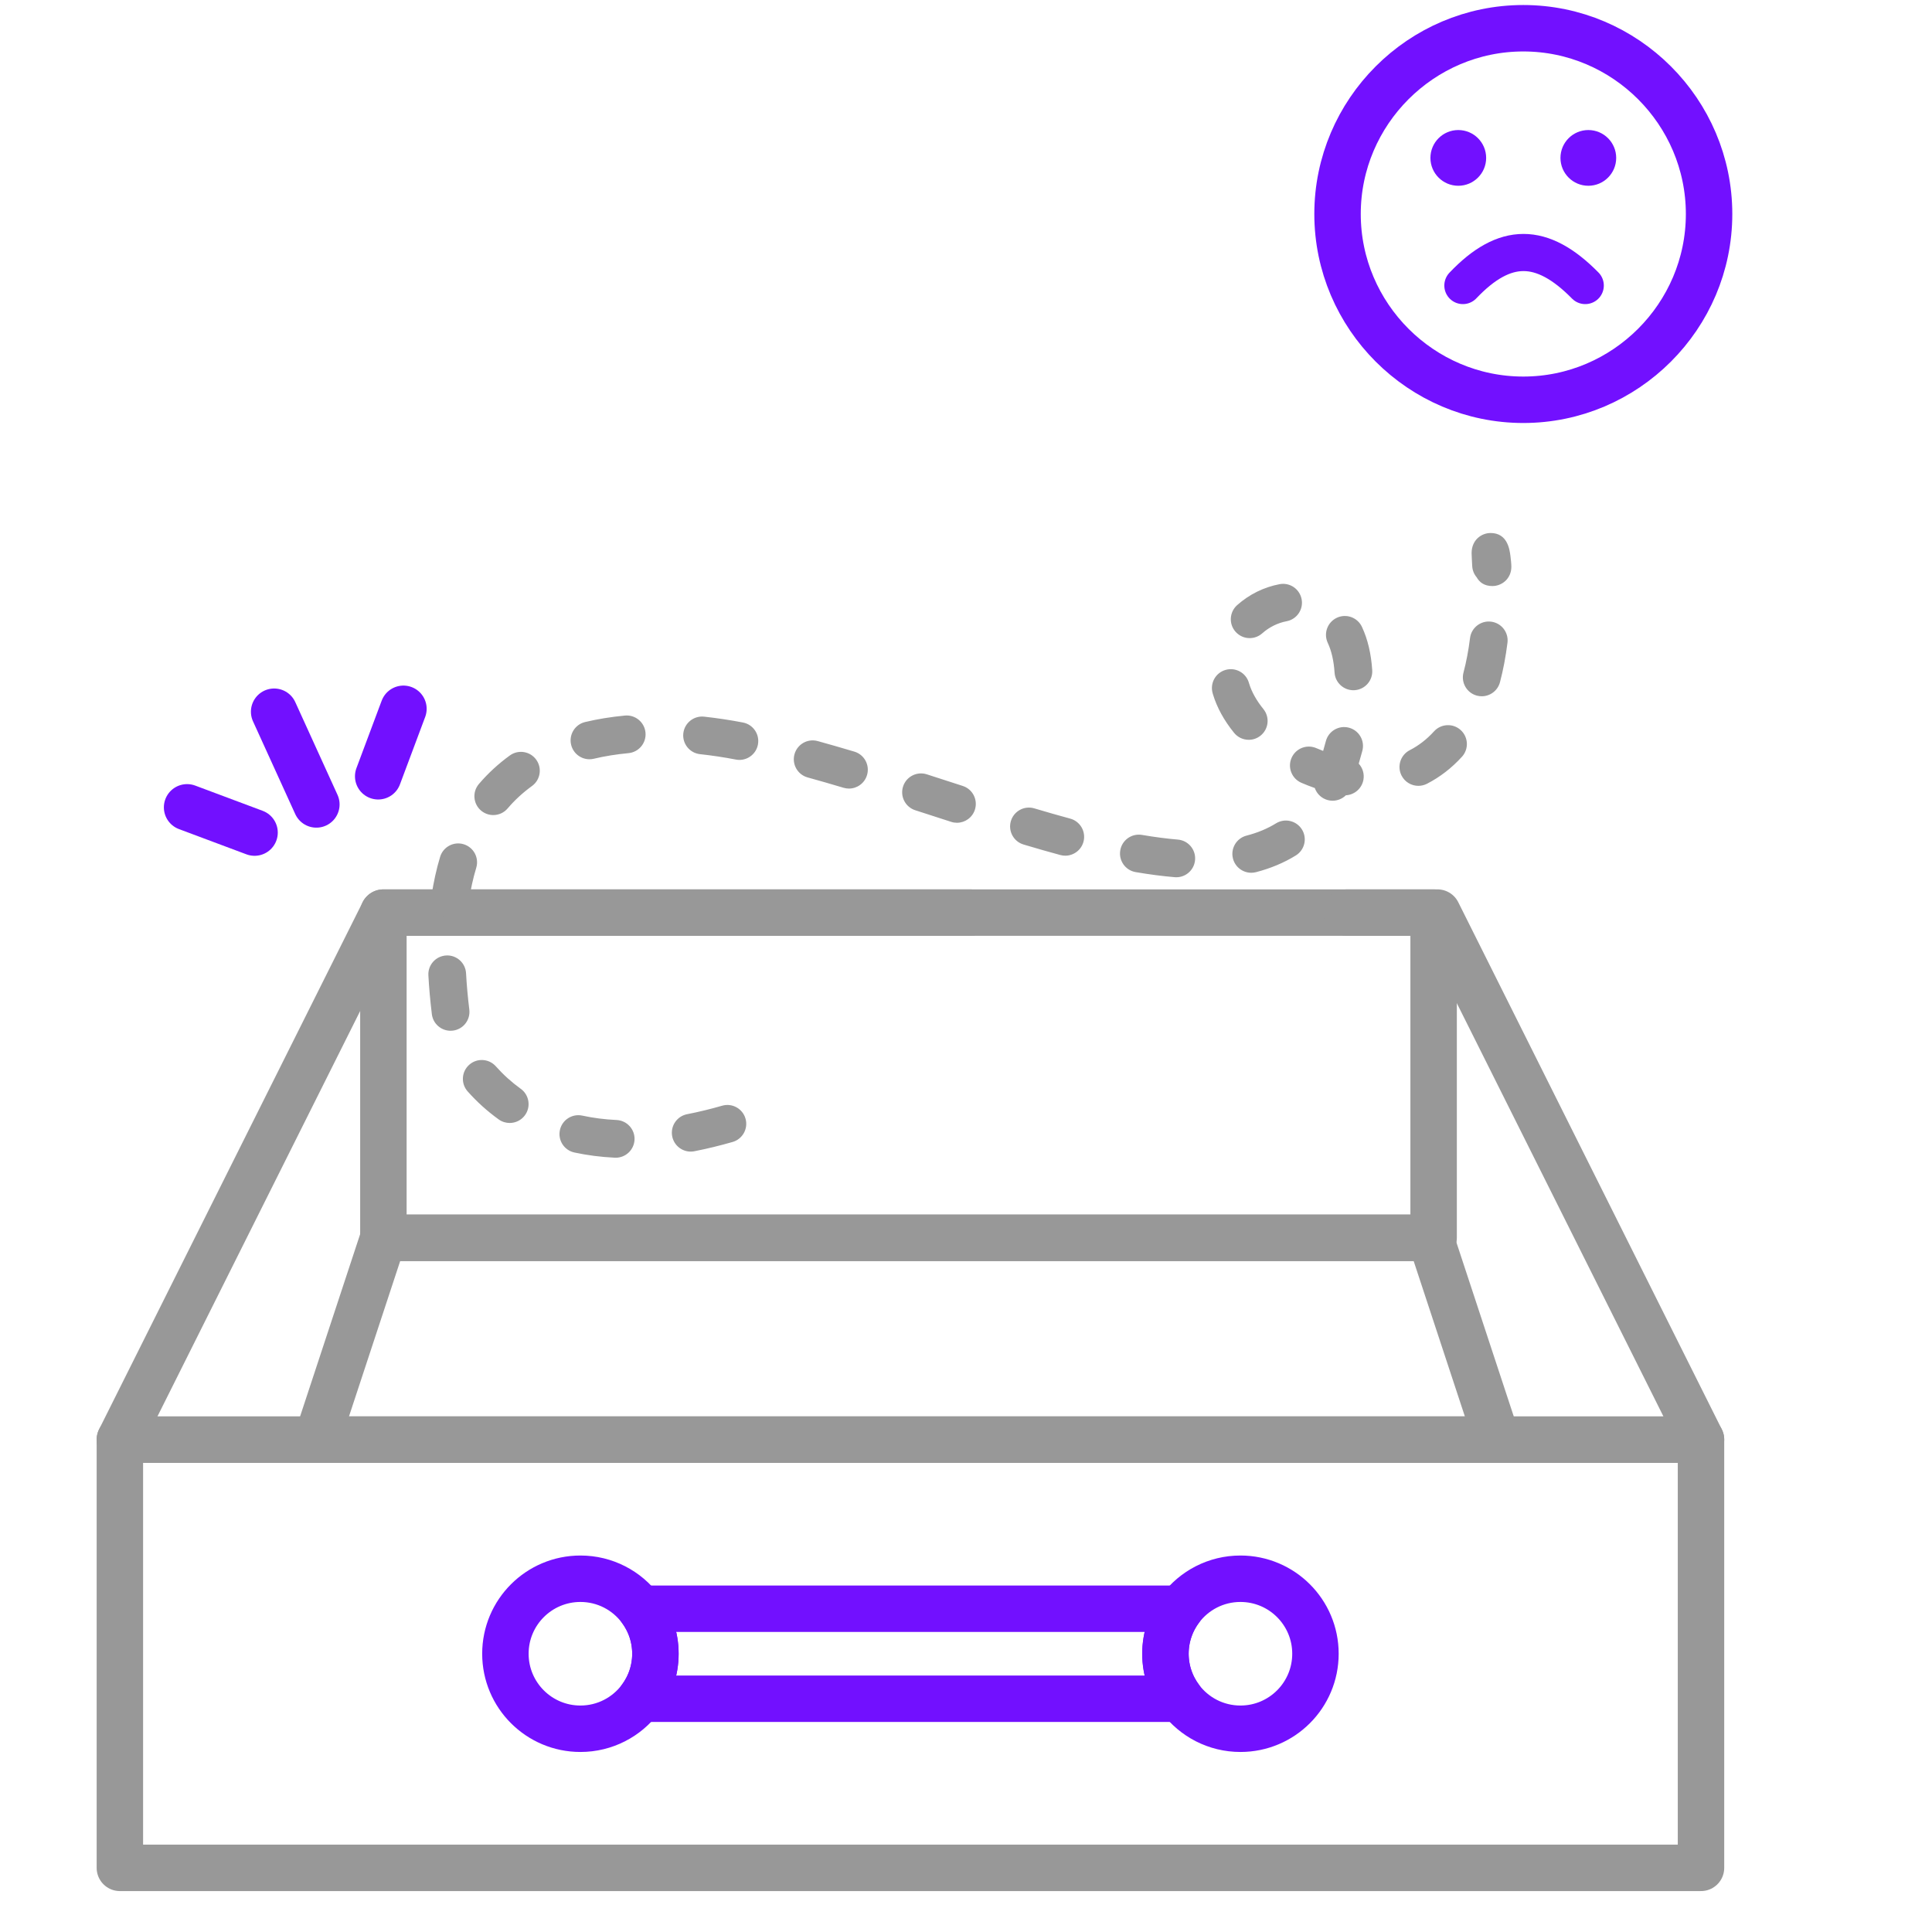 <svg width="104" height="104" viewBox="0 0 104 104" fill="none" xmlns="http://www.w3.org/2000/svg">
<path d="M77.38 49.125H20.639L6.453 77.496H91.565L77.38 49.125Z" stroke="#989898" stroke-width="2.5" stroke-miterlimit="10" stroke-linecap="round" stroke-linejoin="round"/>
<path d="M91.565 77.496H6.453V100.547H91.565V77.496Z" stroke="#989898" stroke-width="2.5" stroke-miterlimit="10" stroke-linecap="round" stroke-linejoin="round"/>
<path d="M70.811 89.021C70.811 91.252 69.004 93.059 66.773 93.059C65.453 93.059 64.281 92.425 63.543 91.444C63.038 90.769 62.736 89.929 62.736 89.021C62.736 88.113 63.037 87.273 63.543 86.599C64.281 85.617 65.453 84.984 66.773 84.984C69.004 84.984 70.811 86.791 70.811 89.021ZM35.281 89.021C35.281 89.929 34.98 90.769 34.474 91.444C33.738 92.425 32.564 93.059 31.244 93.059C29.015 93.059 27.206 91.252 27.206 89.021C27.206 86.791 29.015 84.984 31.244 84.984C32.564 84.984 33.738 85.617 34.474 86.599C34.98 87.273 35.281 88.113 35.281 89.021Z" stroke="#7210FF" stroke-width="2.5" stroke-miterlimit="10" stroke-linecap="round" stroke-linejoin="round"/>
<path d="M62.736 89.021C62.736 89.929 63.038 90.769 63.544 91.444H34.474C34.98 90.769 35.281 89.929 35.281 89.021C35.281 88.113 34.98 87.273 34.474 86.598H63.544C63.038 87.273 62.736 88.113 62.736 89.021Z" stroke="#7210FF" stroke-width="2.5" stroke-miterlimit="10" stroke-linecap="round" stroke-linejoin="round"/>
<path d="M52.229 49.125H20.638V66.632H77.172V49.125H72.507" stroke="#989898" stroke-width="2.5" stroke-miterlimit="10" stroke-linecap="round" stroke-linejoin="round"/>
<path d="M77.002 66.632H48.82H20.638L17.058 77.496H48.82H80.582L77.002 66.632Z" stroke="#989898" stroke-width="2.5" stroke-miterlimit="10" stroke-linecap="round" stroke-linejoin="round"/>
<path d="M17.03 43.303L14.757 38.312" stroke="#7210FF" stroke-width="2.5" stroke-miterlimit="10" stroke-linecap="round" stroke-linejoin="round"/>
<path d="M20.358 41.787L21.717 38.155" stroke="#7210FF" stroke-width="2.5" stroke-miterlimit="10" stroke-linecap="round" stroke-linejoin="round"/>
<path d="M13.703 44.818L10.071 43.459" stroke="#7210FF" stroke-width="2.5" stroke-miterlimit="10" stroke-linecap="round" stroke-linejoin="round"/>
<path d="M33.144 62.32C33.127 62.32 33.111 62.32 33.094 62.319C32.343 62.283 31.611 62.189 30.918 62.039C30.37 61.921 30.021 61.381 30.14 60.832C30.258 60.284 30.799 59.936 31.347 60.054C31.931 60.181 32.551 60.26 33.191 60.29C33.751 60.317 34.184 60.793 34.157 61.353C34.131 61.897 33.682 62.32 33.144 62.32ZM37.181 61.991C36.705 61.991 36.28 61.655 36.185 61.17C36.077 60.62 36.436 60.086 36.986 59.978C37.597 59.859 38.233 59.705 38.875 59.52C39.414 59.365 39.976 59.677 40.131 60.216C40.286 60.755 39.974 61.318 39.435 61.473C38.737 61.673 38.045 61.841 37.377 61.972C37.311 61.984 37.245 61.991 37.181 61.991ZM27.437 60.45C27.232 60.45 27.024 60.388 26.845 60.259C26.235 59.82 25.673 59.313 25.174 58.751C24.801 58.331 24.839 57.689 25.258 57.317C25.677 56.944 26.32 56.982 26.692 57.401C27.093 57.852 27.543 58.258 28.031 58.61C28.486 58.937 28.59 59.572 28.263 60.027C28.064 60.303 27.753 60.45 27.437 60.45ZM24.254 55.486C23.748 55.486 23.31 55.109 23.247 54.594C23.159 53.877 23.096 53.173 23.06 52.501C23.03 51.941 23.46 51.463 24.02 51.433C24.576 51.401 25.059 51.833 25.088 52.393C25.122 53.018 25.181 53.675 25.263 54.346C25.331 54.903 24.936 55.41 24.379 55.478C24.337 55.483 24.295 55.486 24.254 55.486ZM24.23 49.412C24.18 49.412 24.131 49.409 24.08 49.401C23.525 49.319 23.142 48.803 23.224 48.248C23.334 47.503 23.491 46.788 23.692 46.123C23.855 45.587 24.422 45.282 24.958 45.445C25.495 45.607 25.799 46.174 25.637 46.711C25.465 47.281 25.329 47.898 25.233 48.545C25.159 49.049 24.725 49.412 24.23 49.412ZM63.32 47.223C63.291 47.223 63.263 47.221 63.234 47.219C62.58 47.164 61.873 47.072 61.134 46.946C60.581 46.852 60.209 46.327 60.304 45.774C60.398 45.221 60.921 44.849 61.476 44.944C62.158 45.06 62.807 45.145 63.404 45.195C63.963 45.242 64.378 45.733 64.331 46.292C64.286 46.822 63.843 47.223 63.32 47.223ZM67.354 46.981C66.902 46.981 66.49 46.677 66.371 46.219C66.231 45.677 66.557 45.122 67.1 44.982C67.691 44.829 68.225 44.607 68.686 44.322C69.162 44.027 69.789 44.174 70.084 44.651C70.379 45.127 70.232 45.754 69.755 46.049C69.12 46.442 68.398 46.745 67.609 46.949C67.524 46.971 67.438 46.981 67.354 46.981ZM57.344 46.062C57.256 46.062 57.167 46.05 57.077 46.026C56.458 45.859 55.811 45.674 55.099 45.461C54.562 45.301 54.256 44.736 54.416 44.198C54.576 43.66 55.141 43.354 55.679 43.515C56.375 43.722 57.006 43.903 57.609 44.066C58.15 44.212 58.47 44.77 58.324 45.312C58.201 45.764 57.791 46.062 57.344 46.062ZM51.513 44.29C51.409 44.29 51.304 44.274 51.201 44.24L49.267 43.615C48.734 43.443 48.44 42.871 48.613 42.337C48.785 41.803 49.357 41.51 49.891 41.682L51.824 42.307C52.358 42.479 52.651 43.052 52.479 43.586C52.34 44.016 51.942 44.29 51.513 44.29ZM26.553 43.875C26.319 43.875 26.085 43.795 25.893 43.632C25.467 43.268 25.416 42.627 25.781 42.2C26.271 41.627 26.831 41.111 27.446 40.666C27.901 40.337 28.536 40.438 28.864 40.893C29.193 41.347 29.091 41.982 28.637 42.311C28.152 42.662 27.71 43.068 27.325 43.519C27.125 43.755 26.839 43.875 26.553 43.875ZM71.735 43.103C71.607 43.103 71.477 43.078 71.351 43.027C71.07 42.912 70.868 42.685 70.776 42.42C70.532 42.335 70.289 42.24 70.049 42.136C69.535 41.912 69.3 41.313 69.524 40.799C69.748 40.285 70.347 40.049 70.861 40.274C70.982 40.327 71.103 40.376 71.225 40.422C71.278 40.244 71.327 40.067 71.372 39.894C71.516 39.352 72.071 39.028 72.614 39.172C73.156 39.316 73.48 39.871 73.336 40.414C73.276 40.641 73.211 40.873 73.141 41.108C73.348 41.333 73.451 41.648 73.394 41.973C73.31 42.447 72.91 42.786 72.448 42.811C72.258 42.997 72.001 43.103 71.735 43.103ZM45.7 42.449C45.603 42.449 45.505 42.435 45.408 42.406C44.719 42.2 44.088 42.018 43.477 41.85C42.936 41.702 42.619 41.143 42.767 40.602C42.916 40.061 43.475 39.743 44.016 39.892C44.641 40.064 45.287 40.25 45.99 40.46C46.528 40.621 46.833 41.187 46.672 41.724C46.541 42.164 46.137 42.449 45.7 42.449ZM76.351 42.302C75.983 42.302 75.627 42.101 75.447 41.751C75.191 41.252 75.388 40.639 75.886 40.383C76.369 40.135 76.809 39.794 77.194 39.369C77.57 38.954 78.212 38.921 78.628 39.298C79.044 39.675 79.076 40.317 78.7 40.733C78.15 41.339 77.516 41.83 76.815 42.19C76.666 42.266 76.507 42.302 76.351 42.302ZM39.803 40.906C39.74 40.906 39.675 40.9 39.611 40.887C38.969 40.764 38.32 40.666 37.683 40.597C37.125 40.536 36.722 40.035 36.783 39.477C36.844 38.92 37.346 38.518 37.903 38.578C38.595 38.653 39.298 38.759 39.994 38.893C40.544 38.998 40.905 39.531 40.799 40.082C40.706 40.568 40.281 40.906 39.803 40.906ZM31.73 40.871C31.271 40.871 30.854 40.556 30.743 40.089C30.614 39.544 30.951 38.996 31.497 38.867C32.173 38.706 32.895 38.589 33.641 38.519C34.197 38.465 34.695 38.877 34.747 39.436C34.799 39.994 34.389 40.489 33.83 40.542C33.178 40.603 32.55 40.704 31.966 40.843C31.887 40.862 31.808 40.871 31.73 40.871ZM67.22 39.824C66.924 39.824 66.631 39.695 66.43 39.448C65.892 38.783 65.511 38.09 65.297 37.385L65.279 37.323C65.121 36.785 65.428 36.221 65.967 36.063C66.505 35.905 67.07 36.213 67.227 36.751L67.241 36.795C67.378 37.247 67.636 37.709 68.009 38.169C68.362 38.605 68.295 39.244 67.859 39.597C67.671 39.75 67.445 39.824 67.22 39.824ZM79.763 37.48C79.677 37.48 79.589 37.469 79.502 37.446C78.96 37.303 78.637 36.747 78.78 36.204C78.931 35.634 79.05 35.009 79.132 34.346C79.202 33.789 79.711 33.395 80.265 33.464C80.822 33.533 81.217 34.04 81.148 34.597C81.054 35.35 80.918 36.066 80.744 36.724C80.624 37.179 80.213 37.48 79.763 37.48ZM72.852 37.155C72.321 37.155 71.874 36.742 71.84 36.205C71.799 35.577 71.676 35.038 71.473 34.604C71.236 34.096 71.456 33.491 71.964 33.254C72.472 33.017 73.077 33.237 73.314 33.745C73.624 34.409 73.81 35.193 73.867 36.075C73.903 36.634 73.478 37.117 72.918 37.153C72.896 37.155 72.874 37.155 72.852 37.155ZM67.27 34.35C66.991 34.35 66.713 34.235 66.512 34.01C66.139 33.591 66.176 32.95 66.594 32.576C67.246 31.995 68.037 31.605 68.882 31.446C69.433 31.342 69.963 31.706 70.067 32.257C70.171 32.808 69.808 33.339 69.256 33.442C68.782 33.531 68.316 33.762 67.946 34.093C67.752 34.265 67.511 34.35 67.27 34.35ZM80.338 31.547C79.894 31.547 79.641 31.343 79.488 31.074C79.348 30.909 79.26 30.697 79.249 30.464C79.243 30.352 79.237 30.239 79.231 30.125C79.23 30.116 79.23 30.107 79.229 30.098C79.22 29.939 79.217 29.834 79.217 29.771C79.217 29.07 79.743 28.692 80.239 28.692C81.152 28.692 81.264 29.59 81.307 29.927C81.326 30.078 81.357 30.353 81.357 30.505C81.357 31.157 80.839 31.547 80.338 31.547Z" fill="#989898"/>
<path d="M82 21.52C87.5 21.52 92 17.02 92 11.52C92 6.02 87.5 1.52 82 1.52C76.5 1.52 72 6.02 72 11.52C72 17.02 76.5 21.52 82 21.52Z" stroke="#7210FF" stroke-width="2.5" stroke-linecap="round" stroke-linejoin="round"/>
<path d="M78.748 15.37C81 13 83 13 85.334 15.37" stroke="#7210FF" stroke-width="2" stroke-linecap="round" stroke-linejoin="round"/>
<circle cx="78.5" cy="8.5" r="1.5" fill="#7210FF"/>
<circle cx="85.5" cy="8.5" r="1.5" fill="#7210FF"/>
</svg>
